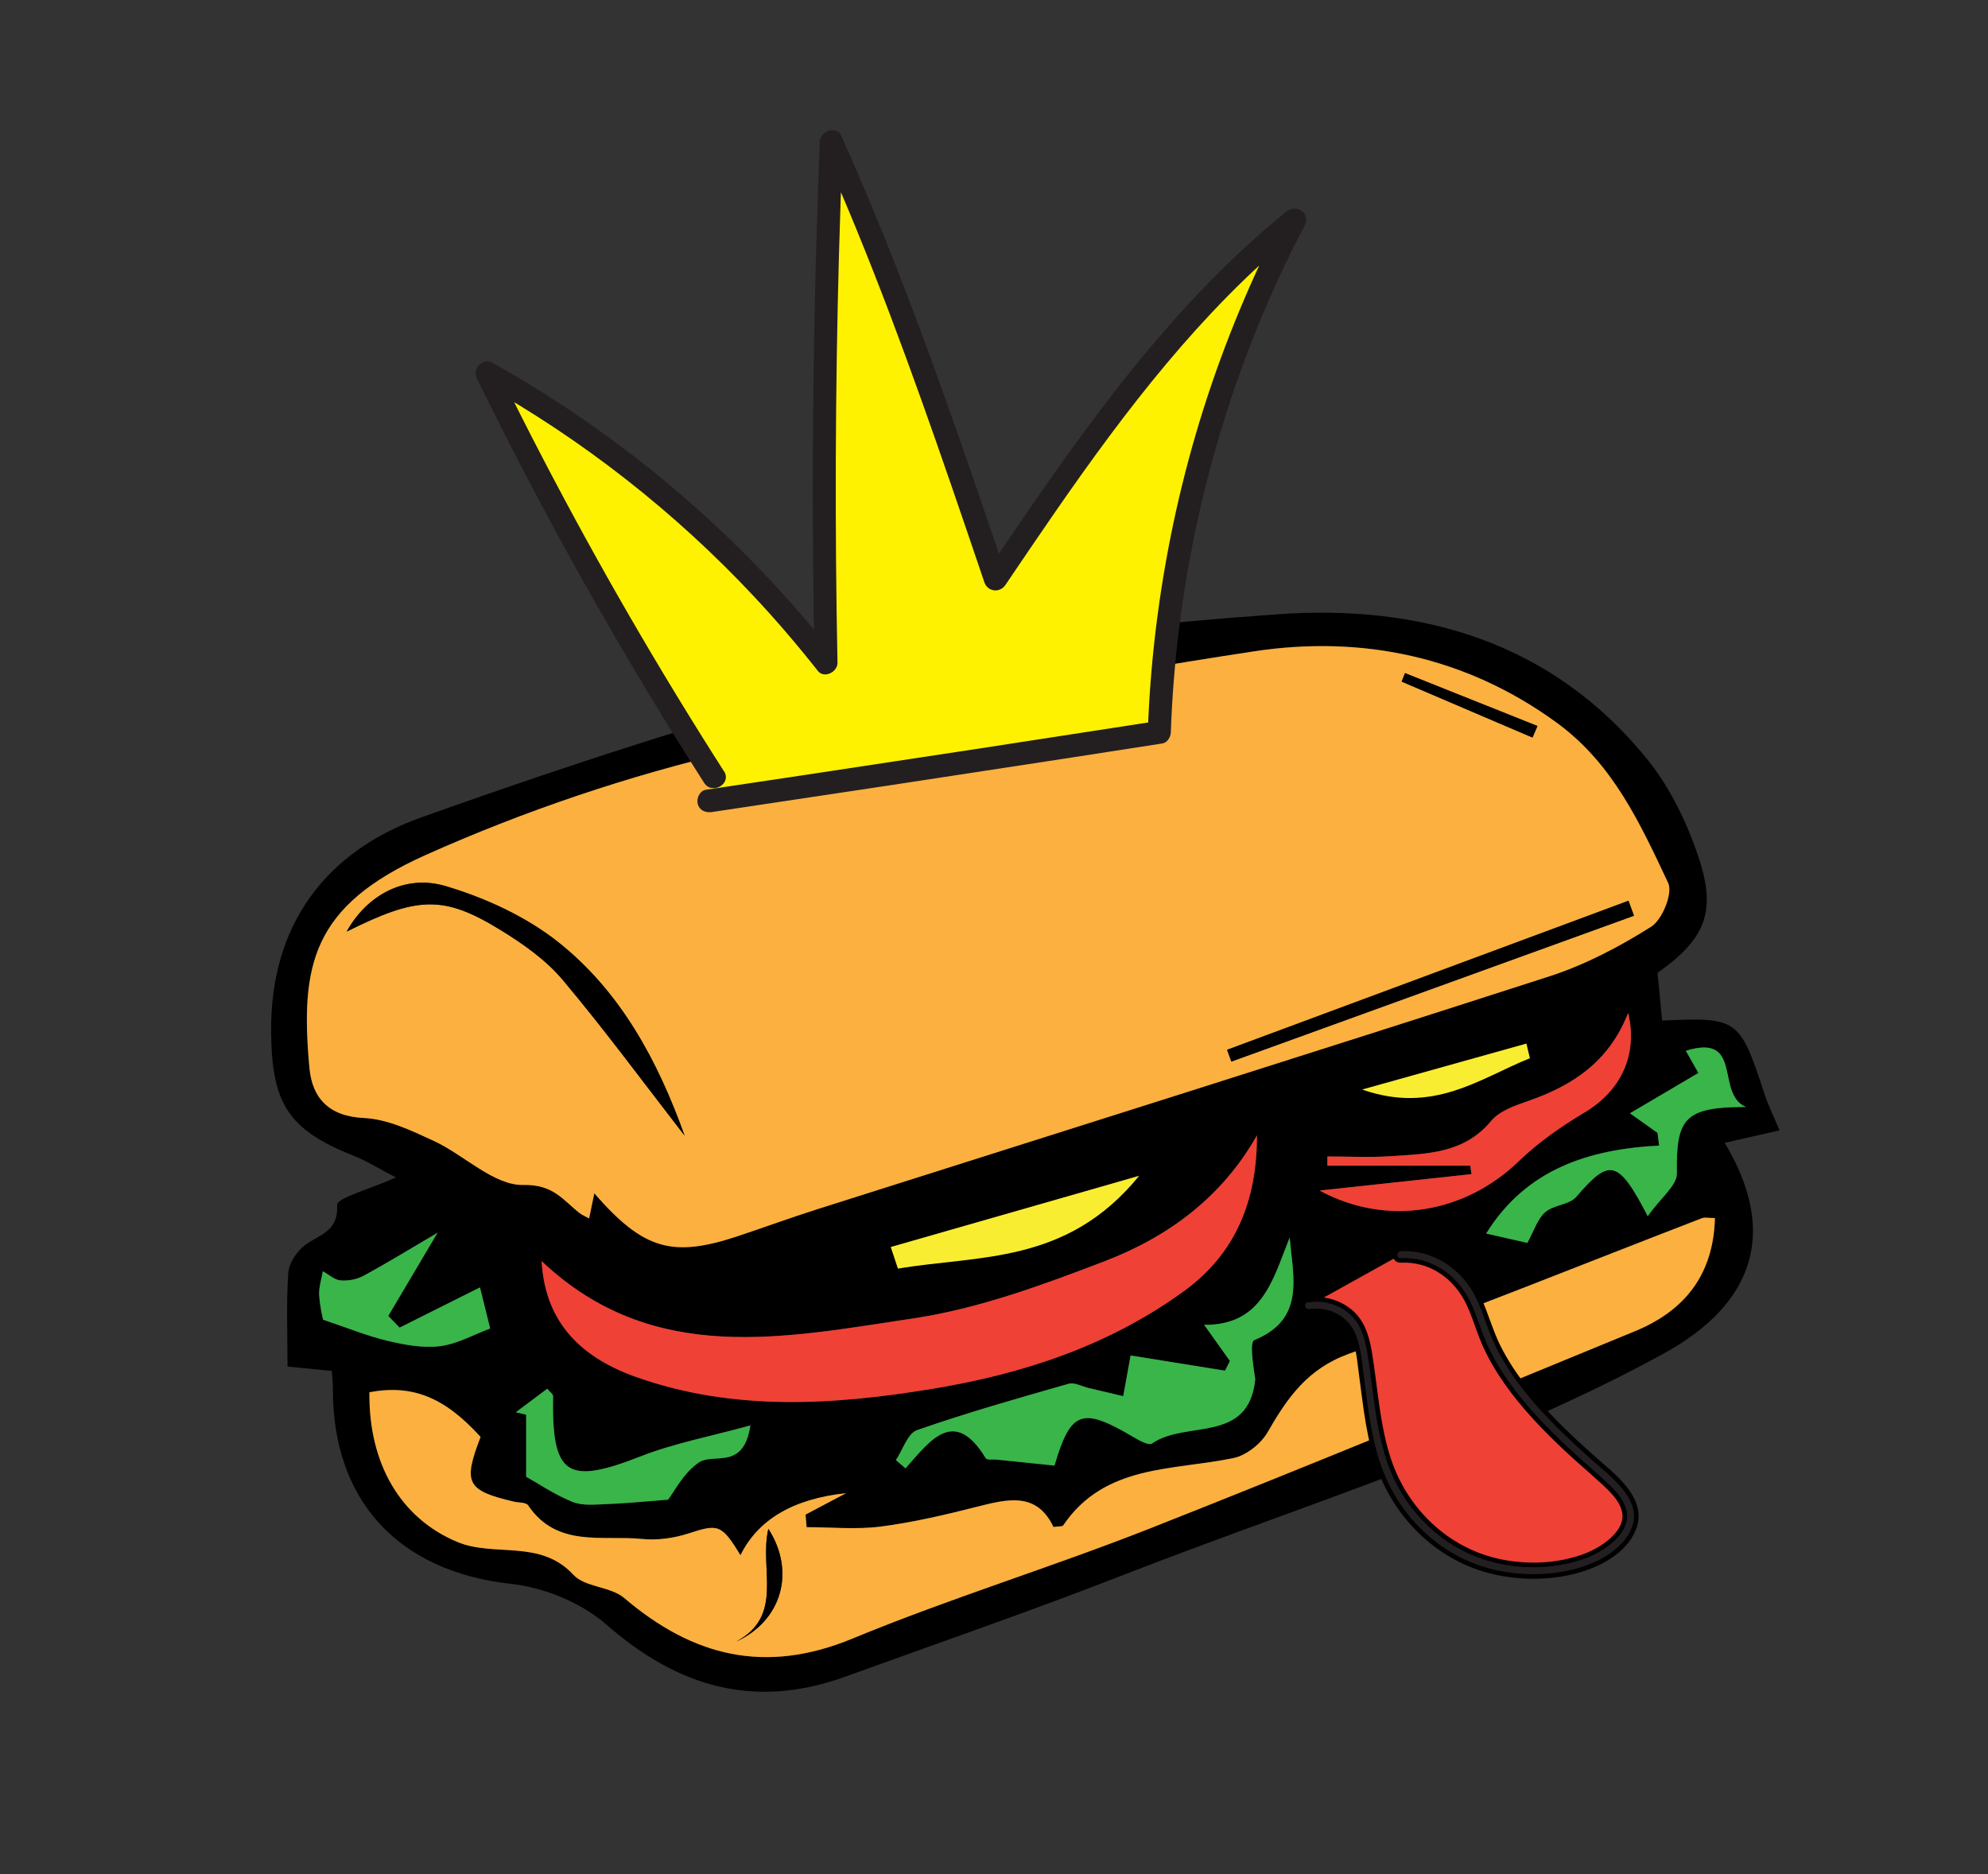 <?xml version="1.0" encoding="UTF-8"?>
<svg id="Layer_1" data-name="Layer 1" xmlns="http://www.w3.org/2000/svg" viewBox="0 0 431.57 406.89">
  <rect x="0" y="0" width="431.57" height="406.89" fill="#333333" stroke="none"/>
  <defs>
    <style>
      .cls-1 {
        fill: #f9ed32;
      }

      .cls-1, .cls-2, .cls-3, .cls-4, .cls-5, .cls-6, .cls-7 {
        stroke-width: 0px;
      }

      .cls-2 {
        fill: #fbb040;
      }

      .cls-8, .cls-9 {
        stroke: #000;
        stroke-miterlimit: 10;
      }

      .cls-8, .cls-7 {
        fill: #231f20;
      }

      .cls-3, .cls-9 {
        fill: #ef4136;
      }

      .cls-4 {
        fill: #39b54a;
      }

      .cls-5 {
        fill: #000;
      }

      .cls-6 {
        fill: #fff200;
      }
    </style>
  </defs>
  <path class="cls-5" d="M359.84,211.22c.37,3.92.68,7.14.98,10.37,16.44-.76,16.87-.43,22.16,15.73.84,2.58,2.06,5.03,3.34,8.11-4.08.92-7.96,1.8-11.91,2.7,11.58,19.28,6.59,34.94-13.44,45.87-37.33,20.37-77.91,32.67-117.26,48.02-19.93,7.77-40.16,14.76-60.27,22.04-19.64,7.11-36.28,2.26-51.8-11.33-5.41-4.73-13.46-8.05-20.66-8.83-24.32-2.66-38.88-17.93-38.71-42.58,0-1.05-.13-2.11-.23-3.66-3.67-.36-7.11-.7-9.62-.95,0-7.1-.3-13.76.17-20.37.15-2.13,1.89-4.71,3.68-6.04,3.12-2.31,7.21-2.83,6.93-8.68-.07-1.54,7.09-3.42,12.76-5.97-3.81-1.98-6.3-3.56-9-4.63-14.45-5.73-17.91-11.36-18.1-26.79-.29-23.56,12.05-39.43,32.61-46.76,35.36-12.6,71.22-24.22,107.62-33.26,25.39-6.31,51.92-8.95,78.12-10.83,31.22-2.24,59.71,5.94,80.39,31.47,5.04,6.23,8.76,14.02,11.27,21.68,3.83,11.69,1.07,17.56-9.04,24.69h.01ZM129.02,259.09c10.7,12.28,16.96,14.02,31.23,9.27,5.73-1.91,11.4-3.99,17.16-5.82,53-16.83,106.06-33.5,158.98-50.58,7.74-2.5,15.18-6.42,22.07-10.77,2.41-1.52,4.72-7.26,3.68-9.48-6.05-12.85-11.97-25.86-24.14-34.76-19.84-14.5-42.51-19.07-65.74-15.54-37.89,5.76-75.64,12.95-112.96,21.66-22.82,5.33-45.45,12.98-66.84,22.54-24.72,11.06-27.32,23.91-25.29,46.22.59,6.47,4.12,10.53,11.82,10.9,5.13.24,10.33,2.73,15.15,4.96,6.67,3.09,13.08,9.71,19.48,9.58,6.53-.14,8.59,3.28,12.19,6.1.57.45,1.27.73,2.08,1.17.37-1.79.69-3.34,1.13-5.46h0ZM160.74,337.67c-4.08-6.75-4.87-6.82-11.23-4.74-3.19,1.04-6.82,1.55-10.14,1.21-8.63-.87-18.48,1.97-24.72-7.3-.45-.67-2.06-.56-3.12-.81-10.23-2.41-11.06-4.02-7.2-14.04-7.85-8.65-14.8-11.45-24.13-9.7-.2,15.39,6.68,27.32,19.08,32.5,8.04,3.36,18-.66,25.2,7.13,2.52,2.73,8.07,2.51,11.03,5.04,14.92,12.71,30.61,16.64,49.55,8.81,21.26-8.79,43.36-15.54,64.78-23.99,35.17-13.89,70.1-28.36,105.07-42.74,10.74-4.41,17.07-12.21,17.38-24.57-1.29,0-2.15-.23-2.83.03-25.55,9.86-50.94,20.12-76.68,29.46-8.9,3.23-13.31,9.52-17.58,16.98-1.45,2.53-4.64,5.06-7.44,5.64-13.2,2.76-27.92,1.31-36.95,14.61-.2.29-1,.18-2.12.35-3.62-7.67-9.96-6.07-16.6-4.39-6.89,1.75-13.86,3.39-20.9,4.3-5.28.68-10.72.13-16.09.13-.07-.91-.15-1.82-.22-2.73,2.93-1.55,5.86-3.1,8.79-4.65-11.45,1.22-19.09,5.71-22.93,13.47h0ZM117.58,273.81c.68,12.32,7.45,20.55,20.57,25.19,21.14,7.46,42.72,6.08,64.27,2.54,19.67-3.23,38.35-9.37,54.69-21.28,11.4-8.31,15.78-19.94,15.76-33.76-7.58,13.45-19.31,22.06-33.05,27.33-13.5,5.18-27.42,10.32-41.61,12.43-27.74,4.12-56.45,10.45-80.63-12.45ZM194.48,317.03c.7.59,1.4,1.19,2.09,1.78,5.34-6,10.55-13.47,17.43-2.17.25.42,1.55.2,2.35.28,4.15.43,8.3.86,12.56,1.3,3.48-11.84,5.93-12.81,16.9-6.33,1.32.78,3.52,2.04,4.25,1.54,7.46-5.16,20.93.16,22.43-13.9-.36-2.64-1.31-8.11-.21-8.56,11.01-4.5,8.49-13.42,7.68-22.26-3.61,8.97-5.86,19.06-18.56,18.95,2.08,2.92,3.84,5.39,5.59,7.85-.35.7-.71,1.4-1.06,2.1-7.02-1.13-14.05-2.26-20.5-3.3-.69,3.84-1.14,6.34-1.6,8.84-2.48-.59-4.96-1.18-7.44-1.76-1.49-.35-3.15-1.3-4.44-.93-11.02,3.14-22.07,6.28-32.88,10.06-2.04.71-3.09,4.28-4.6,6.52h.01ZM288.16,251.09c0,.67-.01,1.34-.02,2.01h31.03c.09.61.17,1.22.26,1.83-10.64,1.15-21.27,2.3-32.98,3.57,14.68,7.95,31.57,4.9,43.21-6.33,4.25-4.1,9.23-7.59,14.32-10.62,7.69-4.59,11.69-12.34,9.46-21.61-4.19,10.71-12.24,15.86-21.91,19.19-2.8.96-6.07,2.14-7.84,4.27-5.85,7.07-13.87,7.12-21.78,7.64-4.57.3-9.17.06-13.76.06h.01ZM357.7,264.04c2.86-4.01,6.36-6.67,6.32-9.26-.19-12.01,1.66-14.44,15-14.43-6.74-2.81-.45-16.12-13.05-12.2,1.1,1.95,2.16,3.82,2.72,4.81-5.42,3.2-10.24,6.04-14.85,8.76,1.94,1.37,3.96,2.81,5.98,4.25.11.92.23,1.84.34,2.76-15.47.79-28.93,5.24-37.54,19.1,2.8.64,5.87,1.34,8.94,2.03,1.43-2.59,2.18-5.17,3.87-6.66,1.82-1.6,5.24-1.59,6.74-3.33,7.21-8.35,9.04-8.32,15.52,4.17h.01ZM114.23,320.64c2.4,1.35,6.03,3.82,10.01,5.44,2.21.9,5,.58,7.52.49,3.89-.14,7.76-.54,13.26-.96,1.26-1.6,3.34-5.84,6.73-8.1,3.2-2.13,9.68,1.83,11.14-8.02-8.65,2.39-16.5,3.85-23.8,6.71-16.03,6.28-19.34,4.22-19.03-13.12,0-.36-.57-.72-1.27-1.56-2.26,1.69-4.54,3.4-6.82,5.11.75.18,1.5.35,2.25.53v13.48h.01ZM94.97,267.68c-5.86,3.44-10.87,6.52-16.03,9.33-1.45.79-3.37,1.15-5.01,1.01-1.33-.12-2.57-1.29-3.85-1.99-.29,1.73-.89,3.47-.79,5.18.15,2.55.8,5.08.85,5.34,5.4,1.81,9.6,3.55,13.97,4.58,3.71.88,7.7,1.63,11.41,1.17,3.74-.47,7.29-2.5,10.89-3.84-.7-2.82-1.54-6.22-2.21-8.92-5.71,2.86-11.58,5.79-17.45,8.73-.82-.85-1.64-1.69-2.46-2.54,3.39-5.72,6.78-11.44,10.68-18.03v-.02ZM219.4,263.76c.27.86.54,1.72.8,2.57,9.04-1.64,18.98-.46,27.08-11.05-10.47,3.18-19.18,5.83-27.89,8.47h0Z"/>
  <path class="cls-2" d="M129.02,259.09c-.44,2.12-.76,3.67-1.13,5.46-.8-.45-1.5-.73-2.08-1.17-3.6-2.82-5.66-6.24-12.19-6.1-6.41.14-12.81-6.49-19.48-9.58-4.82-2.23-10.02-4.72-15.15-4.96-7.7-.36-11.23-4.43-11.82-10.9-2.03-22.31.57-35.16,25.29-46.22,21.39-9.57,44.02-17.22,66.84-22.54,37.32-8.71,75.07-15.9,112.96-21.66,23.23-3.53,45.91,1.04,65.74,15.54,12.17,8.89,18.08,21.9,24.14,34.76,1.04,2.21-1.28,7.96-3.68,9.48-6.89,4.35-14.33,8.27-22.07,10.77-52.92,17.08-105.98,33.75-158.98,50.58-5.75,1.83-11.43,3.91-17.16,5.82-14.27,4.75-20.53,3.01-31.23-9.27h0ZM148.64,246.6c-5.87-16.34-13.88-31.25-27.37-41.99-7.02-5.59-15.85-9.64-24.51-12.22-9.03-2.69-17.25,2.17-21.49,9.87,15.42-7.7,21.03-7.96,33.5-.28,4.85,2.99,9.76,6.45,13.39,10.76,9.11,10.83,17.51,22.27,26.49,33.85h0ZM354.71,198.83c-.4-1.09-.79-2.17-1.19-3.26-29.05,10.79-58.09,21.57-87.14,32.36.31.85.62,1.7.93,2.55,29.13-10.55,58.26-21.11,87.39-31.66h.01ZM332.69,160.14c.36-.84.72-1.67,1.08-2.51-9.58-3.83-19.17-7.65-28.75-11.48l-.73,1.84c9.47,4.05,18.94,8.1,28.41,12.15h0Z"/>
  <path class="cls-2" d="M160.74,337.67c3.84-7.76,11.48-12.25,22.93-13.47-2.93,1.55-5.86,3.1-8.79,4.65.07.91.15,1.82.22,2.73,5.37,0,10.81.55,16.09-.13,7.04-.91,14.01-2.55,20.9-4.3,6.63-1.69,12.98-3.29,16.6,4.39,1.12-.17,1.92-.05,2.12-.35,9.03-13.3,23.75-11.86,36.95-14.61,2.8-.58,5.99-3.11,7.44-5.64,4.27-7.46,8.68-13.75,17.58-16.98,25.74-9.33,51.13-19.6,76.68-29.46.67-.26,1.53-.03,2.83-.03-.31,12.36-6.65,20.16-17.38,24.57-34.97,14.38-69.9,28.86-105.07,42.74-21.41,8.46-43.52,15.2-64.78,23.99-18.93,7.83-34.63,3.9-49.55-8.81-2.97-2.53-8.51-2.3-11.03-5.04-7.19-7.8-17.16-3.77-25.2-7.13-12.4-5.18-19.28-17.11-19.08-32.5,9.32-1.74,16.28,1.05,24.13,9.7-3.86,10.02-3.04,11.63,7.2,14.04,1.07.25,2.67.14,3.12.81,6.25,9.27,16.1,6.43,24.72,7.3,3.32.34,6.95-.17,10.14-1.21,6.36-2.08,7.15-2.01,11.23,4.74h0ZM166.8,331.94c-2.03,8.75,3.56,18.88-7.03,24.51,10-4.56,12.98-15.27,7.03-24.51Z"/>
  <path class="cls-3" d="M117.58,273.81c24.18,22.9,52.89,16.57,80.63,12.45,14.19-2.11,28.11-7.26,41.61-12.43,13.74-5.27,25.47-13.88,33.05-27.33.02,13.81-4.36,25.45-15.76,33.76-16.34,11.91-35.03,18.04-54.69,21.28-21.54,3.54-43.13,4.93-64.27-2.54-13.12-4.63-19.89-12.87-20.57-25.19Z"/>
  <path class="cls-4" d="M194.48,317.03c1.51-2.25,2.56-5.81,4.6-6.52,10.81-3.78,21.86-6.91,32.88-10.06,1.29-.37,2.95.58,4.44.93,2.48.58,4.96,1.17,7.44,1.76.45-2.5.9-5,1.6-8.84,6.45,1.04,13.48,2.17,20.5,3.3.35-.7.71-1.4,1.06-2.1-1.75-2.46-3.51-4.92-5.59-7.85,12.7.11,14.94-9.98,18.56-18.95.8,8.84,3.33,17.76-7.68,22.26-1.1.45-.15,5.93.21,8.56-1.49,14.06-14.97,8.74-22.43,13.9-.73.5-2.93-.76-4.25-1.54-10.97-6.48-13.43-5.51-16.9,6.33-4.26-.44-8.41-.87-12.56-1.3-.81-.08-2.1.14-2.35-.28-6.88-11.3-12.08-3.83-17.43,2.17-.7-.59-1.4-1.19-2.09-1.78h-.01Z"/>
  <path class="cls-3" d="M288.16,251.09c4.59,0,9.19.25,13.76-.06,7.9-.53,15.92-.57,21.78-7.64,1.77-2.14,5.04-3.31,7.84-4.27,9.67-3.33,17.73-8.48,21.91-19.19,2.23,9.28-1.77,17.03-9.46,21.61-5.09,3.03-10.07,6.52-14.32,10.62-11.64,11.22-28.53,14.28-43.21,6.33,11.71-1.27,22.35-2.42,32.98-3.57-.09-.61-.17-1.22-.26-1.83h-31.03c0-.67.01-1.34.02-2.01h-.01Z"/>
  <path class="cls-4" d="M357.7,264.04c-6.48-12.49-8.31-12.53-15.52-4.17-1.5,1.74-4.92,1.72-6.74,3.33-1.69,1.49-2.44,4.07-3.87,6.66-3.06-.7-6.14-1.4-8.94-2.03,8.6-13.86,22.07-18.3,37.54-19.1-.11-.92-.23-1.84-.34-2.76-2.02-1.44-4.05-2.87-5.98-4.25,4.61-2.72,9.43-5.56,14.85-8.76-.56-.99-1.62-2.86-2.72-4.81,12.61-3.92,6.31,9.38,13.05,12.2-13.33,0-15.19,2.42-15,14.43.04,2.6-3.46,5.25-6.32,9.26h-.01Z"/>
  <path class="cls-4" d="M114.23,320.64v-13.48c-.75-.18-1.5-.35-2.25-.53,2.28-1.71,4.56-3.42,6.82-5.11.7.83,1.28,1.2,1.27,1.56-.31,17.34,3,19.4,19.03,13.12,7.3-2.86,15.15-4.33,23.8-6.71-1.47,9.85-7.95,5.89-11.14,8.02-3.39,2.26-5.47,6.5-6.73,8.1-5.5.42-9.38.82-13.26.96-2.52.09-5.31.42-7.52-.49-3.98-1.63-7.61-4.1-10.01-5.44h-.01Z"/>
  <path class="cls-4" d="M94.97,267.68c-3.91,6.6-7.3,12.31-10.68,18.03.82.85,1.64,1.69,2.46,2.54,5.87-2.94,11.74-5.87,17.45-8.73.67,2.7,1.51,6.1,2.21,8.92-3.61,1.34-7.15,3.37-10.89,3.84-3.71.46-7.7-.29-11.41-1.17-4.37-1.03-8.57-2.77-13.97-4.58-.05-.26-.7-2.79-.85-5.34-.1-1.7.5-3.45.79-5.18,1.28.7,2.52,1.87,3.85,1.99,1.64.14,3.56-.22,5.01-1.01,5.16-2.81,10.18-5.89,16.03-9.33v.02Z"/>
  <path class="cls-1" d="M193.37,270.75c16.83-4.83,33.67-9.66,53.92-15.46-15.67,19.33-34.89,17.18-52.36,20.16-.52-1.57-1.04-3.13-1.56-4.7Z"/>
  <path class="cls-5" d="M148.64,246.6c-8.98-11.58-17.38-23.02-26.49-33.85-3.62-4.31-8.53-7.77-13.39-10.76-12.47-7.68-18.08-7.42-33.5.28,4.24-7.7,12.46-12.56,21.49-9.87,8.66,2.58,17.49,6.63,24.51,12.22,13.49,10.74,21.5,25.65,27.37,41.99h0Z"/>
  <path class="cls-5" d="M354.71,198.83c-29.13,10.55-58.26,21.11-87.39,31.66-.31-.85-.62-1.7-.93-2.55,29.05-10.79,58.09-21.57,87.14-32.36.4,1.09.79,2.17,1.19,3.26h-.01Z"/>
  <path class="cls-5" d="M332.69,160.14c-9.47-4.05-18.94-8.1-28.41-12.15l.73-1.84c9.58,3.83,19.17,7.65,28.75,11.48-.36.84-.72,1.67-1.08,2.51h0Z"/>
  <path class="cls-5" d="M166.8,331.94c5.95,9.24,2.97,19.95-7.03,24.51,10.58-5.63,5-15.76,7.03-24.51Z"/>
  <g>
    <path class="cls-6" d="M154.99,168.71c-18.09-28.27-34.56-57.58-49.3-87.73,28.37,15.83,53.56,37.36,73.61,62.92-.76-37.71-.37-75.45,1.16-113.14,13.86,30.86,24.75,62.95,35.63,94.99,19.04-28.15,38.49-56.74,64.95-78.06-17.95,34.28-28.08,72.64-29.39,111.32-32.58,5.07-65.17,10.03-97.78,14.89"/>
    <path class="cls-7" d="M157.15,167.44c-14.1-22.05-27.22-44.71-39.3-67.92-3.42-6.56-6.75-13.17-10-19.81l-3.42,3.42c22.03,12.32,42.08,28.01,59.32,46.45,4.83,5.16,9.42,10.53,13.79,16.08,1.38,1.75,4.31.25,4.27-1.77-.59-29.41-.49-58.83.31-88.23.23-8.31.51-16.61.85-24.91l-4.66,1.26c10.73,23.92,19.66,48.58,28.2,73.35,2.41,7.01,4.8,14.03,7.18,21.05.71,2.09,3.34,2.41,4.57.6,14.76-21.82,29.65-43.81,48.19-62.66,5.18-5.26,10.63-10.26,16.37-14.9l-3.93-3.03c-7.06,13.52-12.96,27.66-17.58,42.2-4.62,14.55-7.94,29.5-9.97,44.63-1.15,8.54-1.87,17.13-2.17,25.75l1.84-2.41c-25.38,3.95-50.76,7.83-76.16,11.65-7.21,1.08-14.42,2.16-21.63,3.24-1.34.2-2.07,1.89-1.75,3.08.39,1.43,1.73,1.95,3.08,1.75,25.4-3.78,50.79-7.63,76.17-11.54,7.2-1.11,14.41-2.23,21.61-3.35,1.1-.17,1.8-1.4,1.84-2.41,1.04-29.86,7.35-59.46,18.48-87.19,3.13-7.8,6.67-15.42,10.57-22.87,1.37-2.62-1.76-4.78-3.93-3.03-20.78,16.78-37.29,38.04-52.51,59.82-4.34,6.21-8.58,12.47-12.83,18.75l4.57.6c-8.52-25.09-17.04-50.2-27.01-74.77-2.84-6.99-5.79-13.93-8.87-20.82-1.08-2.41-4.57-1-4.66,1.26-1.19,29.39-1.69,58.81-1.49,88.22.06,8.31.17,16.62.34,24.92,1.42-.59,2.85-1.18,4.27-1.77-15.77-20.06-34.65-37.61-55.74-51.96-5.96-4.05-12.09-7.84-18.38-11.35-2.28-1.27-4.49,1.22-3.42,3.42,11.5,23.5,24.04,46.5,37.58,68.89,3.83,6.33,7.74,12.61,11.72,18.84,1.73,2.7,6.06.2,4.32-2.52h-.03Z"/>
  </g>
  <path class="cls-1" d="M331.36,226.58c-11.13,3.12-22.27,6.23-35.66,9.98,15.5,5.44,25.56-2.43,36.42-6.8l-.75-3.18h0Z"/>
  <g>
    <path class="cls-9" d="M284.07,283.56c3.41-.71,7.12.81,9.07,2.95s2.53,4.77,2.95,7.31c1.4,8.38,1.69,16.91,4.75,25.06s9.43,16.12,19.79,20.04c10.36,3.92,25.05,2.43,31.2-4.75,1.07-1.25,1.87-2.65,2.08-4.11.58-4.05-3.31-7.65-6.9-10.8-9.95-8.71-19.55-18.01-24.01-28.83-1.63-3.94-2.57-8.09-5.32-11.7-2.75-3.61-7.93-6.66-13.61-6.29"/>
    <path class="cls-8" d="M284.4,284.76c3.26-.59,6.89.9,8.67,3.71s1.99,6.57,2.43,9.8c.98,7.26,1.65,14.68,4.37,21.54,4.33,10.91,13.77,19.39,25.39,21.71,5.5,1.1,11.34,1.05,16.77-.39,4.94-1.3,10.62-4.16,12.64-9.19,2.6-6.48-4.65-11.67-8.78-15.35-5.21-4.64-10.31-9.47-14.65-14.95-2.3-2.9-4.37-6.02-6.02-9.34s-2.62-7.05-4.22-10.47c-3.07-6.54-9.55-11.04-16.92-10.67-1.6.08-1.61,2.58,0,2.5,6.56-.33,12.05,3.63,14.76,9.43,1.37,2.93,2.22,6.08,3.55,9.03,1.27,2.83,2.86,5.5,4.64,8.03,3.78,5.37,8.36,10.13,13.15,14.6,2.47,2.31,5.05,4.5,7.54,6.78,2.09,1.91,4.83,4.4,5,7.43.15,2.76-2.25,5.17-4.35,6.63s-4.3,2.37-6.67,3.02c-5.31,1.47-11.09,1.52-16.46.33-11.21-2.49-20.02-11-23.67-21.77-2.6-7.67-2.94-15.8-4.28-23.72-.56-3.31-1.57-6.62-4.29-8.8-2.6-2.09-5.99-2.93-9.27-2.34-1.58.29-.91,2.7.66,2.41h0v.04Z"/>
  </g>
</svg>